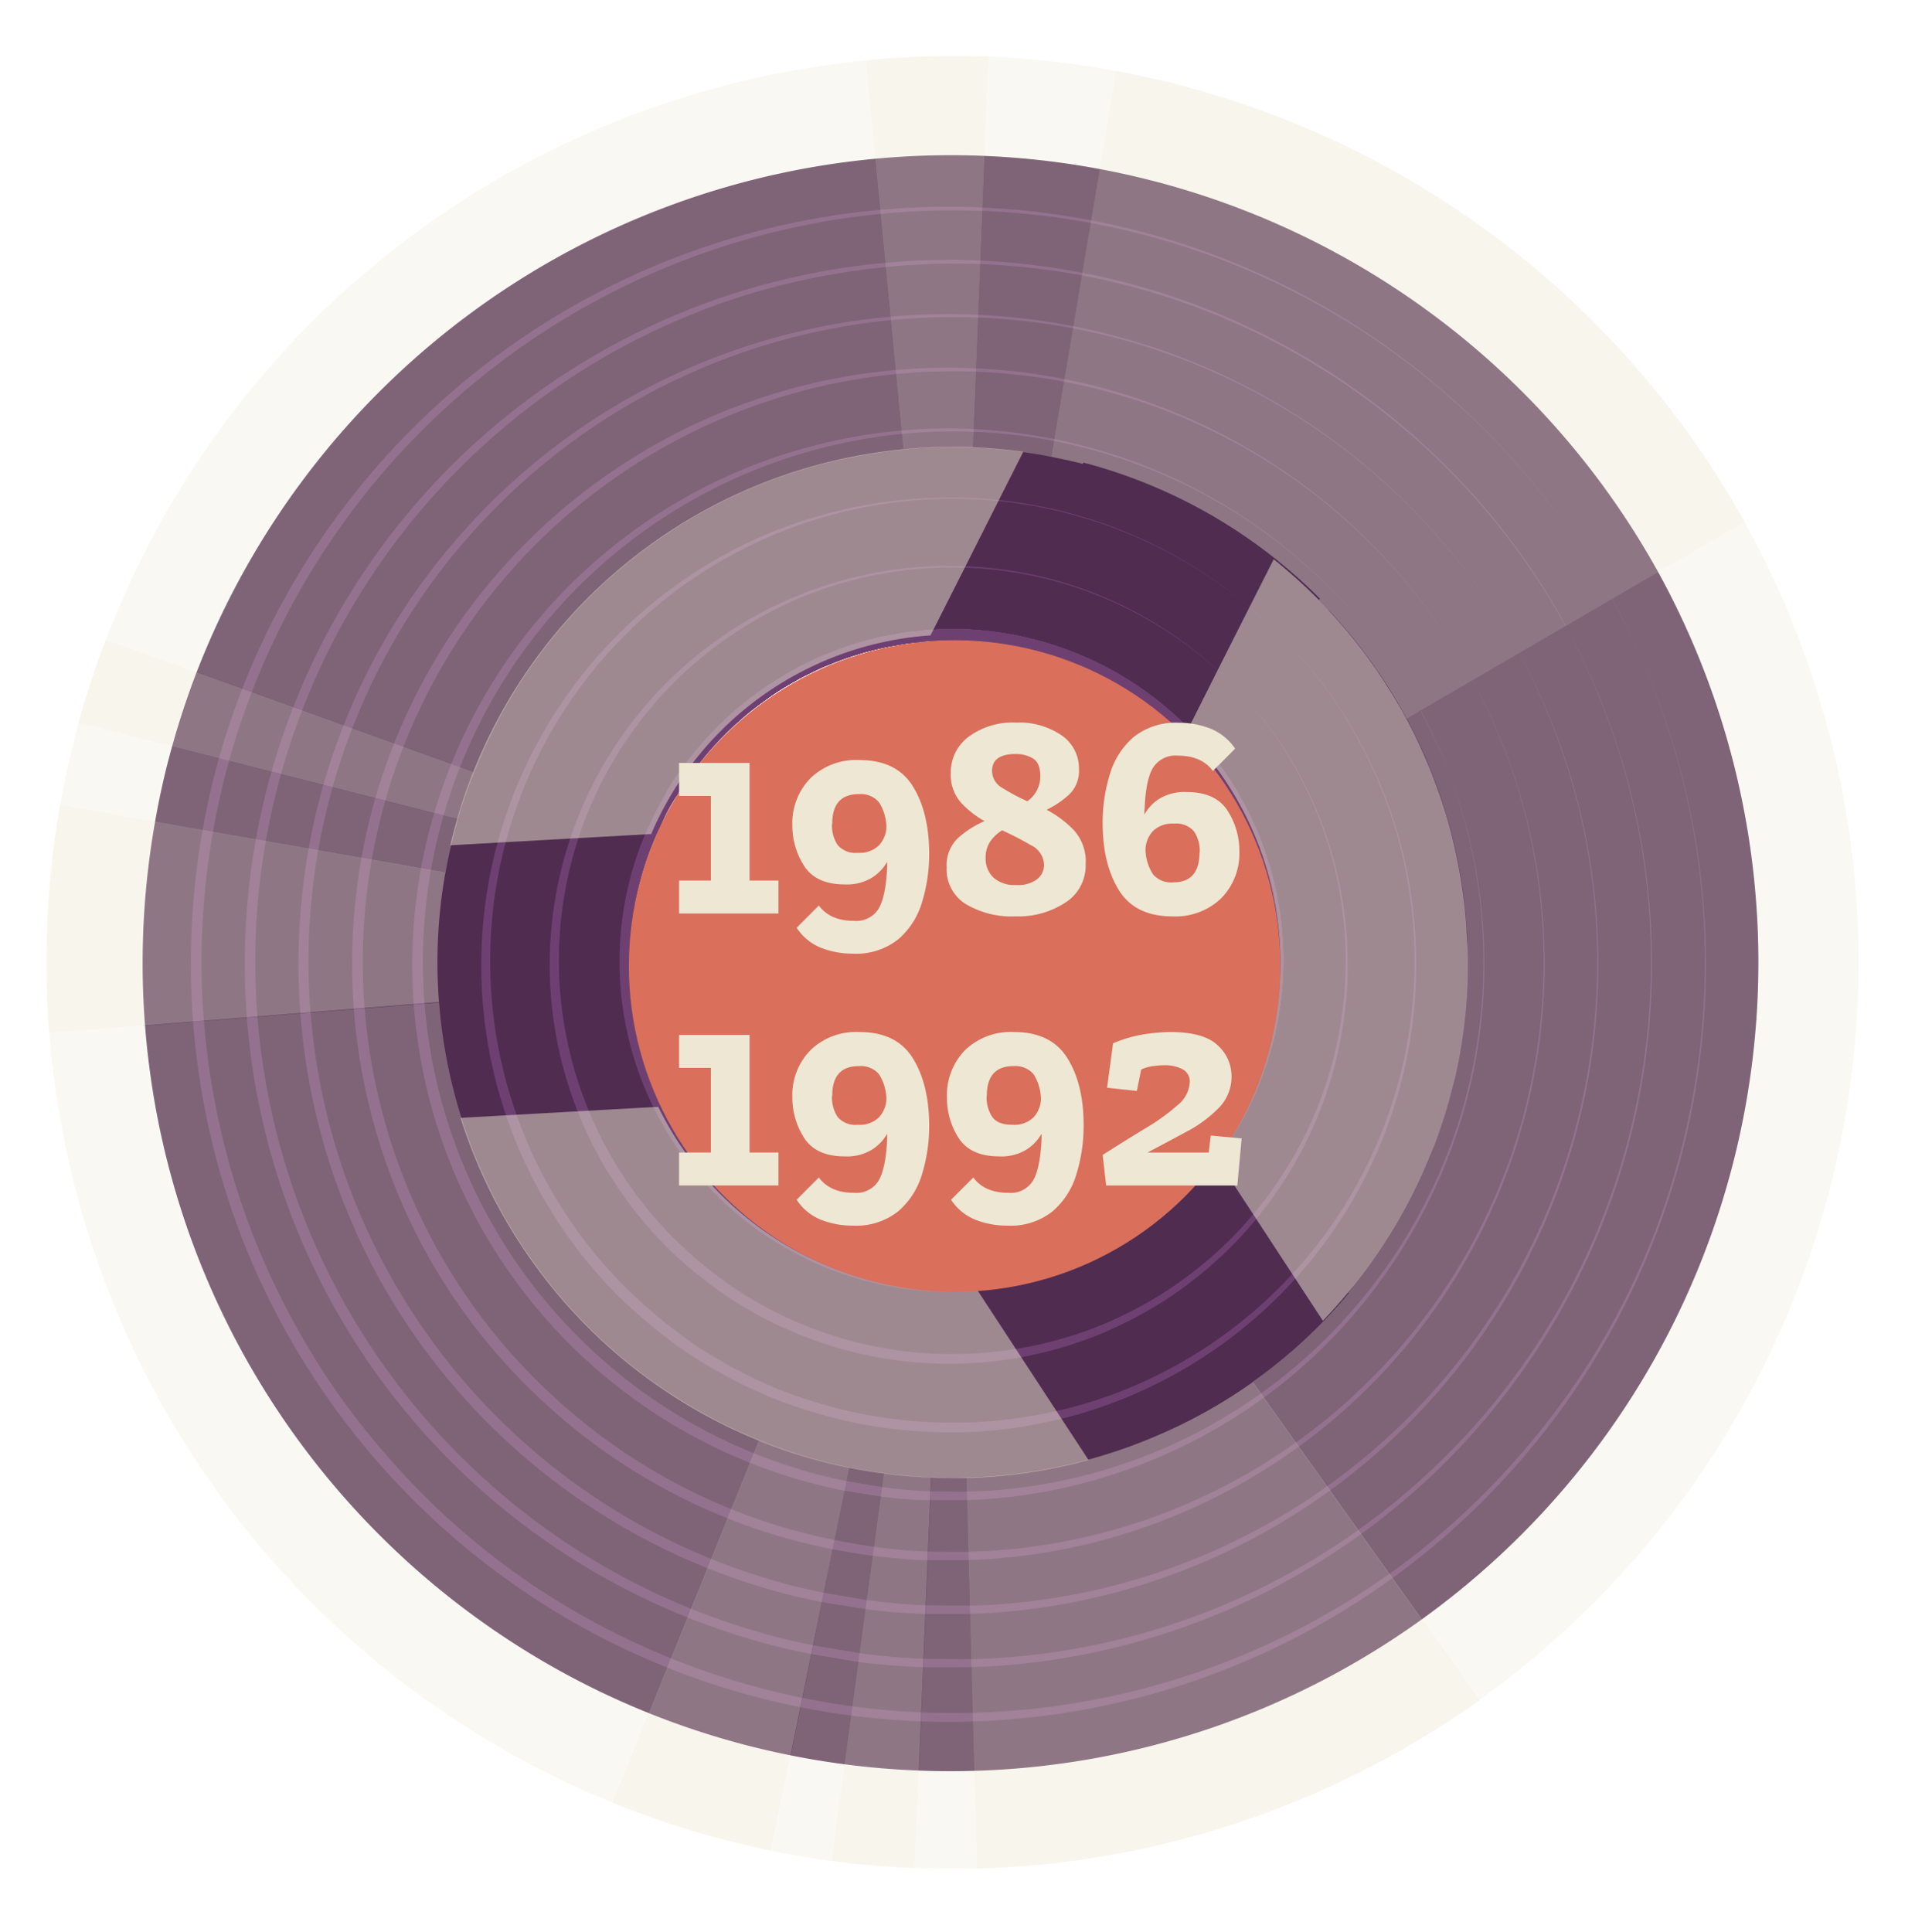 <svg xmlns="http://www.w3.org/2000/svg" viewBox="0 0 338 341"><defs><style>.cls-1{fill:#502c51;}.cls-2{fill:#6e4072;}.cls-3,.cls-5,.cls-6,.cls-8{fill:#eee7d3;}.cls-3{opacity:0.5;}.cls-4{fill:none;}.cls-5{opacity:0.3;}.cls-6{opacity:0.4;}.cls-7{fill:#da6f5b;}</style></defs><title>bobine-theme-vecto-2</title><g id="Calque_3" data-name="Calque 3"><path class="cls-1" d="M292.69,101a142.72,142.72,0,0,0-258,17.68q-2.49,6.48-4.33,13.12c-1.23,4.39-2.23,8.84-3,13.31A142.73,142.73,0,0,0,89.11,289h0a141.38,141.38,0,0,0,50.44,20.8c3.17.64,6.36,1.16,9.56,1.58,4.34.57,8.71.94,13.08,1.1,3.24.13,6.49.14,9.73.05a142.23,142.23,0,0,0,79-26.71A142.9,142.9,0,0,0,292.69,101ZM168.17,227.76a57.88,57.88,0,0,1-4-115.62c1.31-.09,2.63-.14,4-.14a57.88,57.88,0,0,1,4.28,115.6C171,227.71,169.61,227.76,168.17,227.76Z"/><path class="cls-2" d="M284.5,105.72A132.72,132.72,0,0,0,36,180.44a134.39,134.39,0,0,0,9.12,38.73A136.09,136.09,0,0,0,53.91,237a126.65,126.65,0,0,0,11.38,16.38A140.21,140.21,0,0,0,79,267.93a134.14,134.14,0,0,0,15.72,12.28,133.06,133.06,0,0,0,150.51-2.44l.12-.09h.15l-.26.09a130.4,130.4,0,0,0,18.21-15.71,134.78,134.78,0,0,0,15.15-18.7,131.15,131.15,0,0,0,19-44.06,133.31,133.31,0,0,0-13.06-93.58Zm0,0A133.53,133.53,0,0,1,264,262.56a130.81,130.81,0,0,1-18.21,15.93l-.11.09h-.16l.26-.09a133.52,133.52,0,0,1-152,3.24A134.48,134.48,0,0,1,43.26,219.9,134.62,134.62,0,0,1,37,140.35a132.66,132.66,0,0,1,14.8-37.5A133.84,133.84,0,0,1,227.42,50.72a134.11,134.11,0,0,1,57.08,55Z"/><path class="cls-2" d="M168.17,227.76A58.13,58.13,0,0,1,146,223.4c-1.78-.67-3.46-1.56-5.16-2.4-.84-.43-1.64-.94-2.47-1.41l-1.22-.72-1.18-.8a56.72,56.72,0,0,1-8.82-7.18,63.63,63.63,0,0,1-7.29-8.74c-1-1.61-2.09-3.18-3-4.88a49.49,49.49,0,0,1-2.51-5.12,58.23,58.23,0,0,1,12.26-63.78l1-1,1.07-1c.72-.63,1.42-1.29,2.16-1.9,1.52-1.18,3-2.4,4.63-3.43s3.27-2,4.93-3c.85-.45,1.72-.86,2.58-1.29.43-.21.86-.43,1.3-.63l1.33-.54a57.42,57.42,0,0,1,11-3.39l2.84-.5c1-.16,1.91-.23,2.87-.34,1.91-.26,3.84-.24,5.76-.34a58.73,58.73,0,0,1,41.53,17.36,57.94,57.94,0,0,1,12.59,19.11,58.31,58.31,0,0,1-54.12,80.29Zm0,0A57.74,57.74,0,0,0,209,210.7a57.08,57.08,0,0,0,12.37-18.79,57.24,57.24,0,0,0-12.87-62.34A56.83,56.83,0,0,0,168.17,113c-1.85.08-3.72,0-5.57.29-.93.11-1.86.16-2.78.31l-2.75.47a55.51,55.51,0,0,0-10.69,3.21l-1.29.52c-.43.19-.84.4-1.27.6-.83.41-1.68.8-2.51,1.23-1.61.94-3.26,1.8-4.79,2.88s-3,2.17-4.51,3.3c-.72.59-1.41,1.23-2.11,1.84l-1.05.93-1,1A58,58,0,0,0,115.31,148a57.6,57.6,0,0,0-.34,43.92,50.65,50.65,0,0,0,2.41,5.11c.82,1.7,1.87,3.27,2.85,4.89a58.86,58.86,0,0,0,7.13,8.78,56.36,56.36,0,0,0,8.73,7.2l1.17.81,1.22.72c.81.47,1.61,1,2.45,1.43,1.69.84,3.36,1.74,5.12,2.42A58.28,58.28,0,0,0,168.17,227.76Z"/><path class="cls-2" d="M276.31,110.49a123.9,123.9,0,0,0-73.86-59.16,122.2,122.2,0,0,0-48-4,126.58,126.58,0,0,0-23.66,5,125.13,125.13,0,0,0-22.18,9.58A123.26,123.26,0,0,0,90.88,265.64a122.2,122.2,0,0,0,42.45,22.23,107.44,107.44,0,0,0,11.73,2.78l5.95,1c2,.33,4,.53,6,.72s4,.32,6,.4l6,.05a105.48,105.48,0,0,0,12.05-.61A123.13,123.13,0,0,0,286.4,204.59a124,124,0,0,0-.63-71.77A126.71,126.71,0,0,0,276.31,110.49Zm0,0a123.75,123.75,0,0,1,14.53,46.05,124.15,124.15,0,0,1-109.58,137,107.9,107.9,0,0,1-12.19.71H163c-2-.07-4.07-.19-6.1-.36s-4.06-.37-6.07-.69l-6-1a101.3,101.3,0,0,1-11.91-2.77,124.22,124.22,0,1,1,143.46-179Z"/><path class="cls-2" d="M168.17,227.76A58.13,58.13,0,0,1,146,223.4c-1.78-.67-3.46-1.56-5.16-2.4-.84-.43-1.64-.94-2.47-1.41l-1.22-.72-1.18-.8a56.72,56.72,0,0,1-8.82-7.18,63.63,63.63,0,0,1-7.29-8.74c-1-1.61-2.09-3.18-3-4.88a49.49,49.49,0,0,1-2.51-5.12,58.23,58.23,0,0,1,12.26-63.78l1-1,1.07-1c.72-.63,1.42-1.29,2.16-1.9,1.52-1.18,3-2.4,4.63-3.43s3.27-2,4.93-3c.85-.45,1.72-.86,2.58-1.29.43-.21.86-.43,1.3-.63l1.33-.54a57.42,57.42,0,0,1,11-3.39l2.84-.5c1-.16,1.91-.23,2.87-.34,1.91-.26,3.84-.24,5.76-.34a58.73,58.73,0,0,1,41.53,17.36,57.94,57.94,0,0,1,12.59,19.11,58.31,58.31,0,0,1-54.12,80.29Zm0,0A57.74,57.74,0,0,0,209,210.7a57.08,57.08,0,0,0,12.37-18.79,57.24,57.24,0,0,0-12.87-62.34A56.83,56.83,0,0,0,168.17,113c-1.85.08-3.72,0-5.57.29-.93.11-1.86.16-2.78.31l-2.75.47a55.51,55.51,0,0,0-10.69,3.21l-1.29.52c-.43.19-.84.4-1.27.6-.83.41-1.68.8-2.51,1.23-1.61.94-3.26,1.8-4.79,2.88s-3,2.17-4.51,3.3c-.72.59-1.41,1.23-2.11,1.84l-1.05.93-1,1A58,58,0,0,0,115.31,148a57.6,57.6,0,0,0-.34,43.92,50.65,50.65,0,0,0,2.41,5.11c.82,1.7,1.87,3.27,2.85,4.89a58.86,58.86,0,0,0,7.13,8.78,56.36,56.36,0,0,0,8.73,7.2l1.17.81,1.22.72c.81.47,1.61,1,2.45,1.43,1.69.84,3.36,1.74,5.12,2.42A58.28,58.28,0,0,0,168.17,227.76Z"/><path class="cls-2" d="M268.12,115.26A113.77,113.77,0,0,0,95,82.67,117.21,117.21,0,0,0,79.43,98.61a113.71,113.71,0,0,0,56.32,180.1,102.61,102.61,0,0,0,10.82,2.6c3.66.6,7.31,1.31,11,1.62,1.84.17,3.69.3,5.55.38l5.57.06a96.22,96.22,0,0,0,11.13-.53,113.72,113.72,0,0,0,97.4-80.67,114.63,114.63,0,0,0-.43-66.27A116.86,116.86,0,0,0,268.12,115.26Zm0,0a114.06,114.06,0,0,1,13.32,42.55A114.72,114.72,0,0,1,180,284.21a98.44,98.44,0,0,1-11.26.63h-5.64c-1.88-.07-3.76-.18-5.64-.34-3.76-.28-7.46-1-11.18-1.55a99,99,0,0,1-11-2.59,115.2,115.2,0,0,1-68.66-55.28,115.47,115.47,0,0,1-9.22-87.65,113.85,113.85,0,0,1,21-39.67,118.64,118.64,0,0,1,15.86-16A114.75,114.75,0,0,1,200.11,60.21,114.58,114.58,0,0,1,268.12,115.26Z"/><path class="cls-2" d="M168.17,227.76A58.13,58.13,0,0,1,146,223.4c-1.78-.67-3.46-1.56-5.16-2.4-.84-.43-1.64-.94-2.47-1.41l-1.22-.72-1.18-.8a56.72,56.72,0,0,1-8.82-7.18,63.63,63.63,0,0,1-7.29-8.74c-1-1.61-2.09-3.18-3-4.88a49.49,49.49,0,0,1-2.51-5.12,58.23,58.23,0,0,1,12.26-63.78l1-1,1.07-1c.72-.63,1.42-1.29,2.16-1.9,1.52-1.18,3-2.4,4.63-3.43s3.27-2,4.93-3c.85-.45,1.72-.86,2.58-1.29.43-.21.86-.43,1.3-.63l1.33-.54a57.42,57.42,0,0,1,11-3.39l2.84-.5c1-.16,1.91-.23,2.87-.34,1.91-.26,3.84-.24,5.76-.34a58.73,58.73,0,0,1,41.53,17.36,57.94,57.94,0,0,1,12.59,19.11,58.31,58.31,0,0,1-54.12,80.29Zm0,0A57.74,57.74,0,0,0,209,210.7a57.08,57.08,0,0,0,12.37-18.79,57.24,57.24,0,0,0-12.87-62.34A56.83,56.83,0,0,0,168.17,113c-1.85.08-3.72,0-5.57.29-.93.11-1.86.16-2.78.31l-2.75.47a55.51,55.51,0,0,0-10.69,3.21l-1.29.52c-.43.19-.84.4-1.27.6-.83.41-1.68.8-2.51,1.23-1.61.94-3.26,1.8-4.79,2.88s-3,2.17-4.51,3.3c-.72.59-1.41,1.23-2.11,1.84l-1.05.93-1,1A58,58,0,0,0,115.31,148a57.6,57.6,0,0,0-.34,43.92,50.65,50.65,0,0,0,2.41,5.11c.82,1.7,1.87,3.27,2.85,4.89a58.86,58.86,0,0,0,7.13,8.78,56.36,56.36,0,0,0,8.73,7.2l1.17.81,1.22.72c.81.47,1.61,1,2.45,1.43,1.69.84,3.36,1.74,5.12,2.42A58.28,58.28,0,0,0,168.17,227.76Z"/><path class="cls-2" d="M259.92,120a104.27,104.27,0,1,0-172,116.2,107,107,0,0,0,14.45,14.34,103.42,103.42,0,0,0,35.81,19,112.12,112.12,0,0,0,20,3.92c1.69.17,3.39.29,5.09.37s3.4,0,5.1.06l2.56,0,2.55-.11c1.7-.05,3.39-.25,5.09-.37a104.24,104.24,0,0,0,89.5-73.7,105.18,105.18,0,0,0-.23-60.77A107.33,107.33,0,0,0,259.92,120Zm0,0a105.05,105.05,0,0,1,12.28,59.61,105.23,105.23,0,0,1-93.49,95.18c-1.72.14-3.43.35-5.16.42l-2.58.13h-2.59c-1.73,0-3.45,0-5.18,0s-3.45-.18-5.17-.33a109.25,109.25,0,0,1-20.34-3.84A105.17,105.17,0,0,1,101.2,252a109,109,0,0,1-14.76-14.54A105.07,105.07,0,0,1,74.8,220.31a106.13,106.13,0,0,1-8.25-80.47A105.28,105.28,0,0,1,259.92,120Z"/><path class="cls-2" d="M168.17,227.76A58.13,58.13,0,0,1,146,223.4c-1.78-.67-3.46-1.56-5.16-2.4-.84-.43-1.64-.94-2.47-1.41l-1.22-.72-1.18-.8a56.72,56.72,0,0,1-8.82-7.18,63.63,63.63,0,0,1-7.29-8.74c-1-1.61-2.09-3.18-3-4.88a49.49,49.49,0,0,1-2.51-5.12,58.23,58.23,0,0,1,12.26-63.78l1-1,1.07-1c.72-.63,1.42-1.29,2.16-1.9,1.52-1.18,3-2.4,4.63-3.43s3.27-2,4.93-3c.85-.45,1.72-.86,2.58-1.29.43-.21.86-.43,1.3-.63l1.33-.54a57.42,57.42,0,0,1,11-3.39l2.84-.5c1-.16,1.91-.23,2.87-.34,1.91-.26,3.84-.24,5.76-.34a58.73,58.73,0,0,1,41.53,17.36,57.94,57.94,0,0,1,12.59,19.11,58.31,58.31,0,0,1-54.12,80.29Zm0,0A57.74,57.74,0,0,0,209,210.7a57.08,57.08,0,0,0,12.37-18.79,57.24,57.24,0,0,0-12.87-62.34A56.83,56.83,0,0,0,168.17,113c-1.85.08-3.72,0-5.57.29-.93.11-1.86.16-2.78.31l-2.75.47a55.51,55.51,0,0,0-10.69,3.21l-1.29.52c-.43.19-.84.4-1.27.6-.83.41-1.68.8-2.51,1.23-1.61.94-3.26,1.8-4.79,2.88s-3,2.17-4.51,3.3c-.72.59-1.41,1.23-2.11,1.84l-1.05.93-1,1A58,58,0,0,0,115.31,148a57.6,57.6,0,0,0-.34,43.92,50.65,50.65,0,0,0,2.41,5.11c.82,1.7,1.87,3.27,2.85,4.89a58.86,58.86,0,0,0,7.13,8.78,56.36,56.36,0,0,0,8.73,7.2l1.17.81,1.22.72c.81.47,1.61,1,2.45,1.43,1.69.84,3.36,1.74,5.12,2.42A58.28,58.28,0,0,0,168.17,227.76Z"/><path class="cls-2" d="M250.72,125.39a93.63,93.63,0,1,0-141.91,116.7,93,93,0,0,0,32.07,17.15,88,88,0,0,0,8.88,2.22c3,.48,6,1.11,9.06,1.37,1.52.16,3,.27,4.56.35s3.06,0,4.59.07a80.16,80.16,0,0,0,9.16-.36,93.32,93.32,0,0,0,63.25-33.61A94.66,94.66,0,0,0,257.77,197a94.34,94.34,0,0,0-7-71.65Zm0,0a94.45,94.45,0,0,1,7.33,71.74,96.31,96.31,0,0,1-17.18,32.55,93.38,93.38,0,0,1-28.32,23.62,94.37,94.37,0,0,1-35.29,11,80.05,80.05,0,0,1-9.29.46c-1.55,0-3.11,0-4.65,0s-3.11-.16-4.65-.3c-3.1-.24-6.15-.84-9.23-1.3a85.86,85.86,0,0,1-9.05-2.21A94.63,94.63,0,1,1,250.72,125.39Z"/><path class="cls-2" d="M168.17,227.76A58.13,58.13,0,0,1,146,223.4c-1.78-.67-3.46-1.56-5.16-2.4-.84-.43-1.64-.94-2.47-1.41l-1.22-.72-1.18-.8a56.72,56.72,0,0,1-8.82-7.18,63.63,63.63,0,0,1-7.29-8.74c-1-1.61-2.09-3.18-3-4.88a49.49,49.49,0,0,1-2.51-5.12,58.23,58.23,0,0,1,12.26-63.78l1-1,1.07-1c.72-.63,1.42-1.29,2.16-1.9,1.52-1.18,3-2.4,4.63-3.43s3.27-2,4.93-3c.85-.45,1.72-.86,2.58-1.29.43-.21.86-.43,1.3-.63l1.33-.54a57.42,57.42,0,0,1,11-3.39l2.84-.5c1-.16,1.91-.23,2.87-.34,1.91-.26,3.84-.24,5.76-.34a58.73,58.73,0,0,1,41.53,17.36,57.94,57.94,0,0,1,12.59,19.11,58.31,58.31,0,0,1-54.12,80.29Zm0,0A57.74,57.74,0,0,0,209,210.7a57.08,57.08,0,0,0,12.37-18.79,57.24,57.24,0,0,0-12.87-62.34A56.83,56.83,0,0,0,168.17,113c-1.85.08-3.72,0-5.57.29-.93.11-1.86.16-2.78.31l-2.75.47a55.51,55.51,0,0,0-10.69,3.21l-1.29.52c-.43.19-.84.4-1.27.6-.83.41-1.68.8-2.51,1.23-1.61.94-3.26,1.8-4.79,2.88s-3,2.17-4.51,3.3c-.72.59-1.41,1.23-2.11,1.84l-1.05.93-1,1A58,58,0,0,0,115.31,148a57.6,57.6,0,0,0-.34,43.92,50.65,50.65,0,0,0,2.41,5.11c.82,1.7,1.87,3.27,2.85,4.89a58.86,58.86,0,0,0,7.13,8.78,56.36,56.36,0,0,0,8.73,7.2l1.17.81,1.22.72c.81.47,1.61,1,2.45,1.43,1.69.84,3.36,1.74,5.12,2.42A58.28,58.28,0,0,0,168.17,227.76Z"/><path class="cls-2" d="M225.8,111.93l-3-2.72c-1-.88-2-1.85-3-2.66-2.06-1.72-4.24-3.29-6.46-4.8a81.45,81.45,0,0,0-103.21,10.53,81.38,81.38,0,0,0,.35,115,91.29,91.29,0,0,0,12.26,10.12,88.57,88.57,0,0,0,14,7.53A86.94,86.94,0,0,0,152,249.51a83.4,83.4,0,0,0,15.84,1.57,81.19,81.19,0,0,0,15.85-1.48,77.66,77.66,0,0,0,15.28-4.5A81.58,81.58,0,0,0,225.8,111.93Zm0,0a81.82,81.82,0,0,1,24.15,58,82.52,82.52,0,0,1-50.49,76.44A79.24,79.24,0,0,1,184,251.13a78.21,78.21,0,0,1-16.15,1.66,84.47,84.47,0,0,1-16.18-1.53A89.19,89.19,0,0,1,136,246.6,90.66,90.66,0,0,1,121.68,239a91.57,91.57,0,0,1-12.6-10.31,82.6,82.6,0,0,1,27.19-134.8,84.16,84.16,0,0,1,31.52-6.07,81.61,81.61,0,0,1,45.6,13.92c2.21,1.52,4.39,3.1,6.45,4.83,1.06.82,2,1.79,3,2.68Z"/><path class="cls-2" d="M172.45,227.6l-2.84.12-1.42.05-1.42,0-2.84-.1-2.83-.29-1.41-.16-1.4-.25c-.93-.17-1.87-.32-2.8-.51-1.83-.49-3.69-.87-5.47-1.53A58.46,58.46,0,0,1,110,174.19a58.62,58.62,0,0,1,2.58-22.66,51.34,51.34,0,0,1,2-5.38l1.19-2.61c.42-.87.91-1.7,1.36-2.54l.69-1.27.77-1.21c.52-.81,1-1.64,1.57-2.42a55.32,55.32,0,0,1,3.53-4.55c1.21-1.5,2.61-2.82,3.94-4.21s2.82-2.62,4.37-3.76a56.7,56.7,0,0,1,9.71-6.2,58,58,0,0,1,10.74-4.2l2.8-.71c.93-.25,1.89-.36,2.83-.55,1.89-.4,3.82-.52,5.73-.74a58.55,58.55,0,0,1,42.69,14.22,58.34,58.34,0,0,1,19.87,40.17A60.65,60.65,0,0,1,226,177a59.66,59.66,0,0,1-2.59,11.12,58.25,58.25,0,0,1-51,39.48Zm0,0a58.29,58.29,0,0,0,21.73-6.1,57.31,57.31,0,0,0,11.21-94.8A56.77,56.77,0,0,0,164,113.17c-1.85.2-3.72.3-5.54.68-.92.18-1.85.28-2.75.52L153,115a56.42,56.42,0,0,0-10.42,4,54.58,54.58,0,0,0-9.44,6c-1.52,1.09-2.85,2.4-4.26,3.62s-2.67,2.61-3.85,4.06-2.35,2.89-3.49,4.38c-.55.75-1,1.55-1.56,2.32l-.77,1.17-.69,1.22c-.45.82-.94,1.62-1.36,2.45l-1.21,2.53a48.74,48.74,0,0,0-2.08,5.21,57.29,57.29,0,0,0,36.22,72.81c1.78.66,3.63,1.05,5.46,1.55.92.2,1.86.35,2.79.53l1.39.26,1.41.16,2.82.32,2.84.11,1.42.06,1.42-.05Z"/><path class="cls-2" d="M217.23,120.5a70.21,70.21,0,0,0-22.7-15.09,69.37,69.37,0,0,0-75.47,113.25,76,76,0,0,0,10.43,8.6,67.78,67.78,0,0,0,11.9,6.39,69.31,69.31,0,0,0,26.4,5.33,75.41,75.41,0,0,0,13.49-1.25,69.58,69.58,0,0,0,13-3.83,71,71,0,0,0,12-6.32A71.74,71.74,0,0,0,216.87,219a69.52,69.52,0,0,0,.36-98.52Zm0,0a69.57,69.57,0,0,1,15.22,22.65,70.49,70.49,0,0,1-14.87,76.58A73.07,73.07,0,0,1,207,228.57a71.81,71.81,0,0,1-12.16,6.6,70.28,70.28,0,0,1-54.13.2,70,70,0,0,1-12.27-6.51,76.18,76.18,0,0,1-10.76-8.79A70.37,70.37,0,0,1,167.8,99.9a69.74,69.74,0,0,1,49.43,20.6Z"/><path class="cls-2" d="M214.71,204.3a58.07,58.07,0,0,1-38,22.95c-.94.17-1.88.26-2.83.36l-1.41.15-1.43.06-2.84.13-2.85-.07-1.43,0-1.42-.14-2.84-.29-2.81-.48c-.47-.09-.94-.16-1.41-.26l-1.38-.34a57.42,57.42,0,0,1-10.79-3.74,60.87,60.87,0,0,1-9.86-5.78,58.23,58.23,0,0,1-22.36-61.15A54.42,54.42,0,0,1,115,144.8c.76-1.77,1.77-3.42,2.68-5.12s2-3.28,3.21-4.8a58.81,58.81,0,0,1,38.63-23.08,60.52,60.52,0,0,1,11.49-.51,58.78,58.78,0,0,1,11.36,1.76,58.52,58.52,0,0,1,42.09,70.84,57.78,57.78,0,0,1-9.71,20.41Zm0,0a57.69,57.69,0,0,0,9.56-20.44,58.36,58.36,0,0,0,1-22.53,56.77,56.77,0,0,0-7.76-21.11,57.78,57.78,0,0,0-15.23-16.46A56.9,56.9,0,0,0,182,114.38a57.71,57.71,0,0,0-11.1-1.53,63.24,63.24,0,0,0-11.17.65,59.51,59.51,0,0,0-10.83,2.75,58.15,58.15,0,0,0-10.06,4.83,55.53,55.53,0,0,0-8.93,6.7,54.76,54.76,0,0,0-7.45,8.29c-1.17,1.46-2.11,3.07-3.14,4.62s-1.88,3.22-2.62,4.93a52.86,52.86,0,0,0-3.81,10.49A57.59,57.59,0,0,0,134.05,216a60.08,60.08,0,0,0,9.62,5.85,55.9,55.9,0,0,0,10.59,3.86l1.36.36c.46.11.93.19,1.39.28l2.78.53,2.81.33,1.4.16,1.42.06,2.83.12,2.83-.08,1.41,0,1.41-.13c.94-.09,1.89-.17,2.82-.34A57.88,57.88,0,0,0,214.71,204.3Z"/><path class="cls-3" d="M180.58,79.72l0,.07-4.32,8.55-5.92,11.73-6.1,12.07a57.89,57.89,0,0,0-49.3,35.06l-13.49.75-12.86.72-8.93.5h-.18c.36-1.57.77-3.12,1.22-4.65a86.89,86.89,0,0,1,2.85-8.33,91,91,0,0,1,75.9-56.91c2.85-.28,5.75-.42,8.68-.42,1.22,0,2.44,0,3.65.07Q176.21,79.12,180.58,79.72Z"/><path class="cls-3" d="M192.13,257.68a90.75,90.75,0,0,1-21.56,3.18c-.83,0-1.65,0-2.48,0-1.25,0-2.49,0-3.73-.08-2.81-.11-5.6-.35-8.34-.72q-3.09-.4-6.11-1A89.82,89.82,0,0,1,134,254.28a91.22,91.22,0,0,1-52.72-57h.18l8.81-.49,12.67-.71,13.24-.74a57.87,57.87,0,0,0,52,32.44c1.44,0,2.87,0,4.28-.16l7.33,11.21,7.14,10.91,5.17,7.89Z"/><path class="cls-3" d="M259.1,169.88q0,4.32-.39,8.53c-.16,1.69-.36,3.36-.61,5-.22,1.47-.48,2.94-.77,4.39s-.61,2.88-1,4.31c-.59,2.37-1.29,4.73-2.09,7.06q-.5,1.51-1.08,3-1,2.55-2.11,5.05-.51,1.13-1.05,2.25-1.08,2.23-2.3,4.44h0c-.27.47-.54.95-.8,1.43-.55.95-1.12,1.89-1.71,2.83q-1.25,2-2.56,3.87-1.74,2.5-3.68,4.89l-1,1.17h0q-2.13,2.56-4.46,5l-5.16-7.88-6.89-10.53-6.79-10.39a57.89,57.89,0,0,0-5.27-75l5.53-11,5.64-11.17,4.26-8.42a91.86,91.86,0,0,1,9.09,8.33c.3.31.6.63.89,1l.77.84c.42.46.83.92,1.22,1.38s.8.93,1.19,1.4c.23.28.46.55.68.83q.64.78,1.26,1.59c.64.8,1.25,1.61,1.83,2.44.34.46.67.92,1,1.39.23.32.45.65.68,1q.56.83,1.08,1.65t1.14,1.8c.08.12.15.24.22.36.27.44.53.87.78,1.31q.84,1.4,1.59,2.82c.22.41.44.83.65,1.25.54,1,1.06,2.1,1.55,3.16.25.53.49,1.06.73,1.6s.47,1.07.7,1.61c.38.86.73,1.73,1.06,2.61.17.44.33.87.49,1.31a84.1,84.1,0,0,1,3.54,12.1c.2.91.39,1.84.56,2.76s.33,1.85.47,2.77.26,1.78.38,2.68c.22,1.75.38,3.51.5,5.28,0,.71.08,1.43.11,2.14C259.07,167.35,259.1,168.61,259.1,169.88Z"/><path class="cls-4" d="M226.05,169.88a57.86,57.86,0,0,1-53.6,57.72c-1.41.11-2.84.16-4.28.16a57.88,57.88,0,0,1-4-115.62c1.31-.09,2.63-.14,4-.14a57.88,57.88,0,0,1,57.88,57.88Z"/><path class="cls-5" d="M185.55,80.62,197,12.53A159.49,159.49,0,0,0,174.47,10l-2.73,69A89.78,89.78,0,0,1,185.55,80.62Z"/><path class="cls-5" d="M149.93,259l-13.8,67.64q5.34,1.08,10.71,1.81L156,260Q153,259.6,149.93,259Z"/><path class="cls-5" d="M80.83,144.57l-66.93-17c-1.32,4.83-2.42,9.7-3.27,14.58l68,11.89A89.84,89.84,0,0,1,80.83,144.57Z"/><path class="cls-5" d="M91.12,121.57a90.76,90.76,0,0,1,68.3-42.2l-6.63-68.68A160.07,160.07,0,0,0,18.72,112.86l65,23.4A92.55,92.55,0,0,1,91.12,121.57Z"/><path class="cls-5" d="M119.86,246.92a90.79,90.79,0,0,1-42.36-70L8.71,182.33A160.2,160.2,0,0,0,108.2,318.17l25.84-64A91.21,91.21,0,0,1,119.86,246.92Z"/><path class="cls-5" d="M164.36,260.74l-2.87,68.95q5.46.22,10.91.08l-1.83-69C168.5,260.84,166.43,260.82,164.36,260.74Z"/><path class="cls-5" d="M307.93,92.08l-59.66,34.74A91,91,0,0,1,238,228.12l.06.11a89.84,89.84,0,0,1-17,15.68l40,56.15a160.07,160.07,0,0,0,46.8-208Z"/><path class="cls-6" d="M203.08,253.85l-.23.1c-.78.32-1.56.63-2.34.92-.62.24-1.24.46-1.86.69l-.24.08h0a91.31,91.31,0,0,1-27.84,5.14l1.83,69a160.5,160.5,0,0,0,88.73-29.71l-40-56.15A90.46,90.46,0,0,1,203.08,253.85Z"/><path class="cls-6" d="M156,260l-9.19,68.42q7.32,1,14.65,1.27l2.87-68.95Q160.19,260.56,156,260Z"/><path class="cls-6" d="M134,254.17l-25.84,64a158.8,158.8,0,0,0,27.93,8.44L149.93,259A89.74,89.74,0,0,1,134,254.17Z"/><path class="cls-6" d="M191.1,81.86l.13-.22a91.76,91.76,0,0,1,41.72,24l-.15.26a90.43,90.43,0,0,1,15.47,20.93l59.66-34.74A160.3,160.3,0,0,0,197,12.53L185.55,80.62C187.41,81,189.26,81.38,191.1,81.86Z"/><path class="cls-6" d="M171.74,79l2.73-69a159.93,159.93,0,0,0-21.68.65l6.63,68.68A90.38,90.38,0,0,1,171.74,79Z"/><path class="cls-6" d="M78.61,154l-68-11.89a159.68,159.68,0,0,0-1.92,40.2l68.79-5.46A90.46,90.46,0,0,1,78.61,154Z"/><path class="cls-6" d="M83.68,136.26l-65-23.4c-1.86,4.84-3.46,9.75-4.82,14.69l66.93,17Q82,140.37,83.68,136.26Z"/><circle class="cls-7" cx="168.5" cy="170.5" r="57.5"/><path class="cls-8" d="M137.4,161.22H119.86v-5.81h5.61V140.47h-5.61v-5.82H132.3v20.76h5.1Z"/><path class="cls-8" d="M139.85,145.67a11.31,11.31,0,0,1,3.19-8.32,11.61,11.61,0,0,1,8.64-3.21q6.54,0,9.41,4.59T164,150.51a29,29,0,0,1-1.27,8.75,13.74,13.74,0,0,1-4.23,6.55,11.93,11.93,0,0,1-8,2.5,15.25,15.25,0,0,1-5.51-1,9.22,9.22,0,0,1-4.38-3.57l3.92-3.93c1.33,1.81,3.4,2.71,6.23,2.71a4.62,4.62,0,0,0,4.28-2.09q1.27-2.1,1.53-7.14a10.38,10.38,0,0,0,0-1.18,7.93,7.93,0,0,1-2.65,2.78,8.49,8.49,0,0,1-4.8,1.2q-5.15,0-7.24-3.34A13.11,13.11,0,0,1,139.85,145.67Zm7-.26a6.27,6.27,0,0,0,1,3.73,4.13,4.13,0,0,0,3.55,1.37,4.86,4.86,0,0,0,3.72-1.3,5,5,0,0,0,1.33-3.29,8.39,8.39,0,0,0-1.33-4.36,4.22,4.22,0,0,0-3.57-1.4Q146.89,140.16,146.89,145.41Z"/><path class="cls-8" d="M191.62,152.55a7.75,7.75,0,0,1-3.57,6.74,15.18,15.18,0,0,1-8.78,2.44,15.87,15.87,0,0,1-8.84-2.19,7.2,7.2,0,0,1-3.35-6.43,6.66,6.66,0,0,1,2-5.2,17.41,17.41,0,0,1,4.7-3,16.33,16.33,0,0,1-4.21-3.31,7.3,7.3,0,0,1-1.76-5.1A7.84,7.84,0,0,1,171,130a13.2,13.2,0,0,1,8.36-2.48,13.33,13.33,0,0,1,8,2.25,7.07,7.07,0,0,1,3.08,6,5.73,5.73,0,0,1-1.71,4.43,16.19,16.19,0,0,1-4,2.71,18.76,18.76,0,0,1,4.82,3.62A8.23,8.23,0,0,1,191.62,152.55Zm-7.35.11a3.94,3.94,0,0,0-2.27-3.47q-2.26-1.33-5.12-2.65a7.14,7.14,0,0,0-2.12,2,5,5,0,0,0-.79,2.9,4.57,4.57,0,0,0,1.35,3.42,5.59,5.59,0,0,0,4.06,1.33,5.52,5.52,0,0,0,3.64-1A3.2,3.2,0,0,0,184.27,152.66ZM183.61,137c0-1.6-.44-2.65-1.33-3.16a5.81,5.81,0,0,0-3-.77c-2.78,0-4.18,1-4.18,3a3.44,3.44,0,0,0,1.84,3,36.24,36.24,0,0,0,4.38,2.34A5.3,5.3,0,0,0,183.61,137Z"/><path class="cls-8" d="M218.75,150.21a11.31,11.31,0,0,1-3.19,8.31,11.64,11.64,0,0,1-8.64,3.21q-6.54,0-9.41-4.59t-2.89-11.78a28.94,28.94,0,0,1,1.28-8.74,13.81,13.81,0,0,1,4.21-6.56,11.92,11.92,0,0,1,8-2.5,15,15,0,0,1,5.45,1,9.55,9.55,0,0,1,4.44,3.57l-3.92,3.93q-2-2.7-6.23-2.7a4.68,4.68,0,0,0-4.31,2.09c-.86,1.39-1.37,3.77-1.5,7.14a8.36,8.36,0,0,0-.05,1.17,7.66,7.66,0,0,1,2.65-2.8,8.56,8.56,0,0,1,4.79-1.18c3.44,0,5.85,1.11,7.25,3.32A13.08,13.08,0,0,1,218.75,150.21Zm-7,.25a6.12,6.12,0,0,0-1-3.72,4.09,4.09,0,0,0-3.52-1.38,4.89,4.89,0,0,0-3.72,1.3,5,5,0,0,0-1.33,3.29,8.35,8.35,0,0,0,1.33,4.36,4.19,4.19,0,0,0,3.57,1.41C210.14,155.72,211.71,154,211.71,150.46Z"/><path class="cls-8" d="M137.4,209.22H119.86v-5.81h5.61V188.47h-5.61v-5.82H132.3v20.76h5.1Z"/><path class="cls-8" d="M139.85,193.67a11.31,11.31,0,0,1,3.19-8.32,11.61,11.61,0,0,1,8.64-3.21q6.54,0,9.41,4.59T164,198.51a29,29,0,0,1-1.27,8.75,13.74,13.74,0,0,1-4.23,6.55,11.93,11.93,0,0,1-8,2.5,15.25,15.25,0,0,1-5.51-1,9.22,9.22,0,0,1-4.38-3.57l3.92-3.93c1.33,1.81,3.4,2.71,6.23,2.71a4.62,4.62,0,0,0,4.28-2.09q1.27-2.1,1.53-7.14a10.38,10.38,0,0,0,0-1.18,7.93,7.93,0,0,1-2.65,2.78,8.49,8.49,0,0,1-4.8,1.2q-5.15,0-7.24-3.34A13.11,13.11,0,0,1,139.85,193.67Zm7-.26a6.27,6.27,0,0,0,1,3.73,4.13,4.13,0,0,0,3.55,1.37,4.86,4.86,0,0,0,3.72-1.3,5,5,0,0,0,1.33-3.29,8.39,8.39,0,0,0-1.33-4.36,4.22,4.22,0,0,0-3.57-1.4Q146.89,188.16,146.89,193.41Z"/><path class="cls-8" d="M167.14,193.67a11.34,11.34,0,0,1,3.18-8.32,11.65,11.65,0,0,1,8.65-3.21q6.53,0,9.41,4.59t2.88,11.78a29,29,0,0,1-1.28,8.75,13.74,13.74,0,0,1-4.23,6.55,11.9,11.9,0,0,1-8,2.5,15.16,15.16,0,0,1-5.5-1,9.29,9.29,0,0,1-4.39-3.57l3.93-3.93c1.32,1.81,3.4,2.71,6.22,2.71a4.61,4.61,0,0,0,4.28-2.09q1.28-2.1,1.53-7.14a8.43,8.43,0,0,0,0-1.18,7.85,7.85,0,0,1-2.65,2.78,8.47,8.47,0,0,1-4.79,1.2q-5.16,0-7.24-3.34A13,13,0,0,1,167.14,193.67Zm7-.26a6.27,6.27,0,0,0,1,3.73c.66.91,1.84,1.37,3.54,1.37a4.89,4.89,0,0,0,3.73-1.3,5,5,0,0,0,1.32-3.29,8.48,8.48,0,0,0-1.32-4.36,4.24,4.24,0,0,0-3.57-1.4Q174.18,188.16,174.17,193.41Z"/><path class="cls-8" d="M196.46,184.13a23.6,23.6,0,0,1,5.58-1.61,32.49,32.49,0,0,1,4.47-.38q6,0,8.44,2.37a7.37,7.37,0,0,1,2.42,5.38,7.85,7.85,0,0,1-2.27,5.66,22.88,22.88,0,0,1-5.69,4.19c-2.27,1.22-4.57,2.45-6.88,3.67h10.81l.36-3,5.45.51-.76,8.31H195.24l-.62-5.4q4-2.55,7.55-4.7a37.34,37.34,0,0,0,5.69-4.1A5.58,5.58,0,0,0,210,191a2.42,2.42,0,0,0-1.33-2.32,6.76,6.76,0,0,0-3.11-.68,16.31,16.31,0,0,0-2.14.17,6.77,6.77,0,0,0-2,.59l-.77,3.78-5.25-.57Z"/></g></svg>